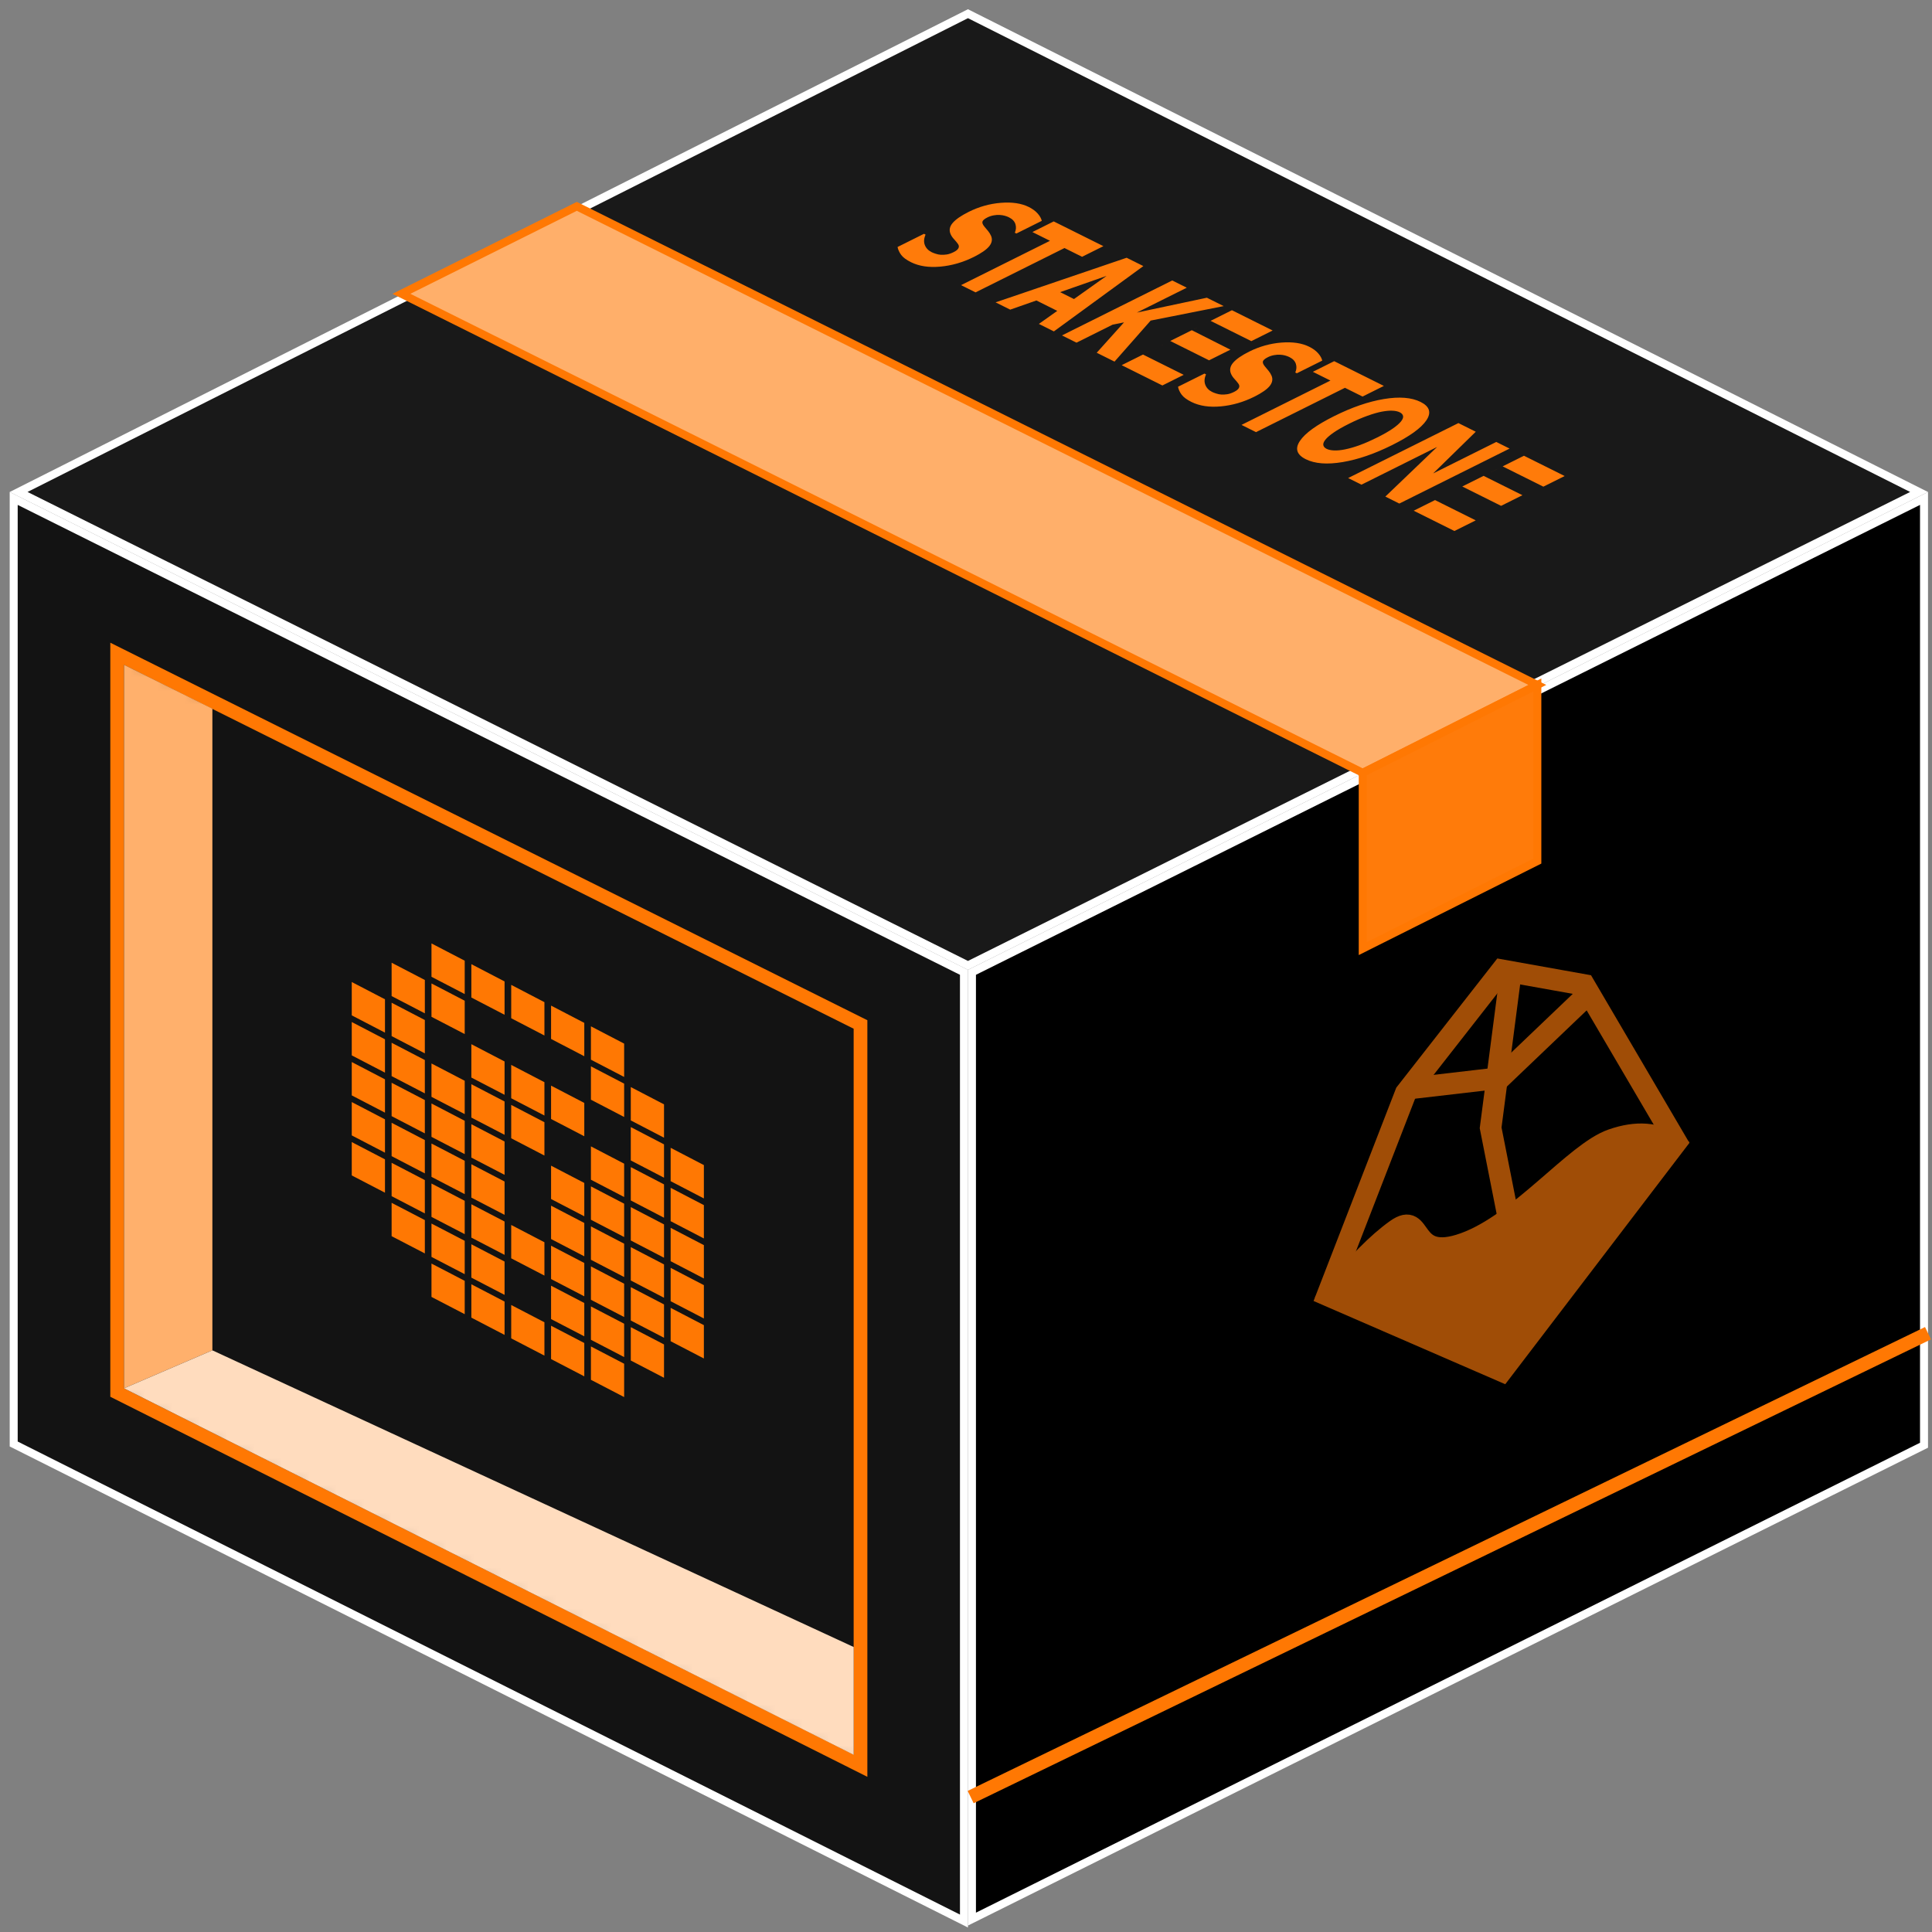 <?xml version="1.0" encoding="UTF-8"?>
<svg viewBox="0 0 141 141" version="1.1" xmlns="http://www.w3.org/2000/svg" xmlns:xlink="http://www.w3.org/1999/xlink">
  <rect x="0" y="0" width="141" height="141" fill="#808080" stroke="none"/>
  <defs>
    <polygon id="path-1" points="0 0 55.25 27.552 55.25 82.769 0 55.032"/>
    <polygon id="path-3" points="0 0 55.25 27.552 55.25 82.769 0 55.032"/>
  </defs>

  <g id="final" stroke="none" stroke-width="1" fill="none" fill-rule="evenodd">
    <g id="group-5" transform="translate(1, 1)">
      <g id="group" transform="translate(0.0, 0.0)">
        <polygon id="rect" stroke="#FFFFFF" stroke-width="0.583" fill="#131313" fill-rule="nonzero"
                 points="0 35.378 69.351 69.962 69.351 139.201 0 104.385"/>
        <g id="rect" transform="translate(7.051, 45.906)">
          <polygon id="path" stroke="#FF7803"
                   points="0.5 0.808 54.75 27.861 54.75 81.958 0.5 54.724"/>
          <g id="Clipped">
            <mask id="mask-2" fill="white">
              <use xlink:href="#path-1"/>
            </mask>
            <g id="path-2"/>
            <polygon id="path" fill="#FFB06C" fill-rule="nonzero" mask="url(#mask-2)"
                     points="1 1.612 7.449 4.816 7.449 51.643 1 54.416"/>
          </g>
          <g id="path-Clipped">
            <mask id="mask-4" fill="white">
              <use xlink:href="#path-3"/>
            </mask>
            <g id="path-2"/>
            <polygon id="path" fill="#FFDCBE" fill-rule="nonzero" mask="url(#mask-4)"
                     points="54.253 81.163 1 54.416 7.449 51.643 54.253 73.296"/>
          </g>
        </g>
        <g id="path-30" transform="translate(69.84, 35.377)">
          <polygon id="path" stroke="#FFFFFF" stroke-width="0.583" fill="#000000"
                   points="69.577 0 69.577 69.098 0.095 103.683 0.095 34.585"/>
          <g id="group-3" opacity="0.627" transform="translate(26.031, 34.413)" stroke="#FF7B0A"
             stroke-width="1.572">
            <polygon id="path-21"
                     points="12.733 0.017 5.721 8.982 0 23.738 12.733 29.267 25.479 12.562 18.749 1.094"/>
            <polyline id="path-22" points="6.204 8.626 12.623 7.88 19.345 1.461"/>
            <path
              d="M0.371,23.591 C2.227,21.433 3.641,19.952 5.02,18.969 C7.087,17.496 5.882,21.443 10.001,19.954 C14.121,18.465 18.074,13.334 20.771,12.389 C22.569,11.759 24.08,11.875 25.304,12.736 L12.641,29.124 L0.371,23.591 Z"
              id="path-25" fill="#FF7B0A" fill-rule="nonzero"/>
            <polyline id="path-23" points="13.417 0 11.917 11.521 13.925 21.688"/>
          </g>
          <line x1="0" y1="94.776" x2="69.868" y2="60.922" id="path" stroke="#FF7803"/>
        </g>
        <polygon id="rect" stroke="#FFFFFF" stroke-width="0.583" fill="#191919" fill-rule="nonzero"
                 points="69.643 0 139.056 34.905 69.643 69.456 0.359 34.905"/>
        <g id="STAKE-STONE-4" transform="translate(64.504, 13.783)" fill="#FF7B0A" fill-rule="nonzero">
          <path
            d="M5.566,3.97 C4.773,4.365 3.958,4.6 3.119,4.676 C2.281,4.752 1.567,4.644 0.979,4.351 C0.638,4.181 0.4,4.004 0.265,3.82 C0.129,3.635 0.041,3.443 0,3.243 L1.929,2.281 L2.045,2.339 C1.922,2.619 1.904,2.872 1.991,3.099 C2.079,3.326 2.248,3.501 2.498,3.626 C2.562,3.658 2.658,3.695 2.784,3.736 C2.911,3.778 3.032,3.803 3.149,3.81 C3.295,3.818 3.442,3.811 3.592,3.789 C3.742,3.766 3.912,3.708 4.103,3.613 C4.28,3.525 4.394,3.43 4.445,3.328 C4.497,3.226 4.483,3.121 4.405,3.014 C4.322,2.901 4.227,2.786 4.118,2.669 C4.009,2.552 3.927,2.431 3.874,2.308 C3.748,2.026 3.797,1.753 4.022,1.49 C4.247,1.227 4.638,0.956 5.197,0.677 C5.946,0.304 6.729,0.084 7.546,0.019 C8.363,-0.046 9.041,0.056 9.58,0.324 C9.85,0.459 10.066,0.618 10.227,0.8 C10.389,0.983 10.488,1.161 10.526,1.335 L8.673,2.259 L8.56,2.202 C8.653,1.99 8.668,1.781 8.603,1.574 C8.537,1.368 8.38,1.202 8.129,1.077 C8.041,1.033 7.942,0.995 7.831,0.964 C7.72,0.932 7.592,0.912 7.446,0.904 C7.32,0.895 7.177,0.905 7.015,0.934 C6.854,0.963 6.703,1.013 6.562,1.083 C6.35,1.189 6.228,1.291 6.197,1.389 C6.167,1.487 6.219,1.616 6.356,1.777 C6.445,1.883 6.531,1.985 6.612,2.083 C6.693,2.181 6.763,2.295 6.822,2.425 C6.935,2.682 6.893,2.935 6.695,3.183 C6.497,3.431 6.121,3.693 5.566,3.97 Z M13.467,3.958 L12.184,3.319 L5.693,6.555 L4.634,6.027 L11.125,2.791 L9.842,2.152 L11.398,1.376 L15.024,3.182 L13.467,3.958 Z M11.41,9.403 L10.315,8.857 L11.657,7.905 L10.134,7.146 L8.223,7.815 L7.156,7.283 L16.72,4.028 L17.94,4.636 L11.41,9.403 Z M12.876,7.042 L15.257,5.351 L11.866,6.538 L12.876,7.042 Z M15.835,11.608 L14.536,10.961 L16.529,8.743 L15.692,8.913 L13.06,10.225 L12,9.697 L20.048,5.686 L21.107,6.214 L17.464,8.03 L22.575,6.945 L23.802,7.557 L18.473,8.613 L15.835,11.608 Z M19.328,13.349 L16.357,11.868 L24.404,7.857 L27.375,9.338 L25.819,10.113 L22.847,8.633 L21.476,9.316 L24.292,10.737 L22.735,11.513 L19.902,10.101 L17.913,11.092 L20.885,12.573 L19.328,13.349 Z M26.034,14.17 C25.242,14.565 24.426,14.8 23.588,14.876 C22.749,14.952 22.036,14.844 21.447,14.551 C21.107,14.381 20.869,14.204 20.733,14.02 C20.597,13.835 20.509,13.643 20.469,13.443 L22.398,12.482 L22.514,12.539 C22.39,12.819 22.372,13.072 22.46,13.299 C22.548,13.526 22.716,13.702 22.967,13.826 C23.031,13.858 23.126,13.895 23.253,13.936 C23.379,13.978 23.501,14.003 23.617,14.01 C23.763,14.018 23.911,14.011 24.061,13.989 C24.21,13.967 24.381,13.908 24.572,13.813 C24.748,13.725 24.862,13.63 24.914,13.528 C24.965,13.426 24.952,13.321 24.873,13.214 C24.791,13.101 24.695,12.986 24.586,12.869 C24.477,12.752 24.396,12.631 24.342,12.508 C24.216,12.226 24.266,11.953 24.491,11.69 C24.715,11.427 25.107,11.156 25.665,10.877 C26.415,10.504 27.198,10.284 28.015,10.219 C28.832,10.154 29.509,10.256 30.048,10.524 C30.319,10.659 30.535,10.818 30.696,11 C30.857,11.183 30.957,11.361 30.995,11.535 L29.141,12.459 L29.028,12.402 C29.122,12.19 29.136,11.981 29.071,11.775 C29.006,11.568 28.848,11.402 28.598,11.277 C28.51,11.233 28.41,11.196 28.299,11.164 C28.189,11.132 28.06,11.112 27.914,11.104 C27.789,11.095 27.645,11.105 27.484,11.134 C27.322,11.163 27.171,11.213 27.031,11.283 C26.818,11.389 26.697,11.491 26.666,11.589 C26.635,11.687 26.688,11.816 26.824,11.977 C26.914,12.083 26.999,12.185 27.08,12.283 C27.162,12.381 27.232,12.495 27.291,12.625 C27.404,12.882 27.361,13.135 27.163,13.383 C26.966,13.631 26.589,13.893 26.034,14.17 Z M33.936,14.158 L32.653,13.519 L26.162,16.755 L25.103,16.227 L31.593,12.991 L30.31,12.352 L31.867,11.576 L35.492,13.382 L33.936,14.158 Z M36.098,17.698 C34.815,18.337 33.609,18.752 32.479,18.941 C31.349,19.13 30.453,19.06 29.791,18.73 C29.13,18.401 28.99,17.955 29.37,17.391 C29.749,16.828 30.58,16.227 31.863,15.587 C33.157,14.943 34.366,14.526 35.493,14.339 C36.619,14.151 37.513,14.222 38.173,14.551 C38.831,14.879 38.974,15.325 38.599,15.887 C38.225,16.449 37.391,17.053 36.098,17.698 Z M32.656,18.014 C33.004,17.943 33.37,17.837 33.753,17.695 C34.136,17.554 34.552,17.371 35.003,17.147 C35.485,16.906 35.868,16.687 36.149,16.49 C36.431,16.292 36.63,16.119 36.747,15.969 C36.87,15.814 36.918,15.682 36.893,15.573 C36.868,15.463 36.79,15.376 36.657,15.31 C36.523,15.243 36.35,15.203 36.137,15.191 C35.925,15.178 35.661,15.201 35.346,15.259 C35.052,15.314 34.699,15.416 34.286,15.564 C33.873,15.712 33.432,15.902 32.964,16.136 C32.485,16.375 32.105,16.592 31.824,16.788 C31.543,16.984 31.342,17.158 31.222,17.31 C31.101,17.461 31.052,17.593 31.074,17.705 C31.097,17.817 31.176,17.906 31.312,17.974 C31.448,18.042 31.629,18.081 31.855,18.091 C32.081,18.101 32.348,18.076 32.656,18.014 Z M36.621,21.967 L35.6,21.458 L39.38,17.836 L33.857,20.589 L32.885,20.105 L40.933,16.094 L42.199,16.725 L39.087,19.769 L43.697,17.471 L44.668,17.955 L36.621,21.967 Z M40.641,23.97 L37.669,22.489 L45.717,18.478 L48.688,19.958 L47.132,20.734 L44.16,19.253 L42.771,19.946 L45.605,21.358 L44.048,22.134 L41.215,20.722 L39.226,21.713 L42.197,23.194 L40.641,23.97 Z"
            id="shape-combine"/>
        </g>
        <polygon id="path-47" stroke="#FF7803" stroke-width="0.583" fill="#FFAF6A" fill-rule="nonzero"
                 points="28.297 20.442 98.455 55.4 111.197 48.988 41.096 14.06"/>
        <polygon id="path-48" stroke="#FF7803" stroke-width="0.583" fill="#FF7B0A" fill-rule="nonzero"
                 points="98.455 55.4 111.197 48.988 111.197 61.845 98.455 68.231"/>
        <g id="x_" transform="translate(24.672, 67.853)" fill="#FF7803" fill-rule="nonzero">
          <path
            d="M5.818,0 L8.243,1.26 L8.243,3.694 L5.818,2.434 L5.818,0 Z M8.728,1.513 L11.152,2.773 L11.152,5.207 L8.728,3.946 L8.728,1.513 Z M11.637,3.025 L14.061,4.286 L14.061,6.719 L11.637,5.459 L11.637,3.025 Z M14.546,4.538 L16.97,5.798 L16.97,8.232 L14.546,6.971 L14.546,4.538 Z M17.455,6.05 L19.879,7.311 L19.879,9.744 L17.455,8.484 L17.455,6.05 Z M5.818,2.92 L8.243,4.181 L8.243,6.614 L5.818,5.354 L5.818,2.92 Z M2.909,1.408 L5.334,2.668 L5.334,5.102 L2.909,3.841 L2.909,1.408 Z M17.455,8.971 L19.879,10.231 L19.879,12.665 L17.455,11.404 L17.455,8.971 Z M8.728,7.353 L11.152,8.614 L11.152,11.047 L8.728,9.787 L8.728,7.353 Z M11.637,8.866 L14.061,10.126 L14.061,12.56 L11.637,11.299 L11.637,8.866 Z M14.546,10.378 L16.97,11.639 L16.97,14.072 L14.546,12.812 L14.546,10.378 Z M5.818,8.761 L8.243,10.022 L8.243,12.455 L5.818,11.195 L5.818,8.761 Z M8.728,10.274 L11.152,11.534 L11.152,13.968 L8.728,12.707 L8.728,10.274 Z M11.637,11.786 L14.061,13.047 L14.061,15.48 L11.637,14.22 L11.637,11.786 Z M17.455,14.811 L19.879,16.072 L19.879,18.505 L17.455,17.245 L17.455,14.811 Z M5.818,11.681 L8.243,12.942 L8.243,15.376 L5.818,14.115 L5.818,11.681 Z M8.728,13.194 L11.152,14.454 L11.152,16.888 L8.728,15.628 L8.728,13.194 Z M14.546,16.219 L16.97,17.48 L16.97,19.913 L14.546,18.653 L14.546,16.219 Z M17.455,17.732 L19.879,18.992 L19.879,21.426 L17.455,20.165 L17.455,17.732 Z M5.818,14.602 L8.243,15.862 L8.243,18.296 L5.818,17.035 L5.818,14.602 Z M8.728,16.114 L11.152,17.375 L11.152,19.808 L8.728,18.548 L8.728,16.114 Z M14.546,19.139 L16.97,20.4 L16.97,22.834 L14.546,21.573 L14.546,19.139 Z M17.455,20.652 L19.879,21.912 L19.879,24.346 L17.455,23.086 L17.455,20.652 Z M5.818,17.522 L8.243,18.783 L8.243,21.216 L5.818,19.956 L5.818,17.522 Z M8.728,19.035 L11.152,20.295 L11.152,22.729 L8.728,21.468 L8.728,19.035 Z M11.637,20.547 L14.061,21.808 L14.061,24.241 L11.637,22.981 L11.637,20.547 Z M14.546,22.06 L16.97,23.32 L16.97,25.754 L14.546,24.493 L14.546,22.06 Z M17.455,23.572 L19.879,24.833 L19.879,27.266 L17.455,26.006 L17.455,23.572 Z M20.364,10.483 L22.789,11.744 L22.789,14.177 L20.364,12.917 L20.364,10.483 Z M5.818,23.363 L8.243,24.623 L8.243,27.057 L5.818,25.797 L5.818,23.363 Z M8.728,24.875 L11.152,26.136 L11.152,28.57 L8.728,27.309 L8.728,24.875 Z M11.637,26.388 L14.061,27.648 L14.061,30.082 L11.637,28.822 L11.637,26.388 Z M14.546,27.901 L16.97,29.161 L16.97,31.595 L14.546,30.334 L14.546,27.901 Z M17.455,29.413 L19.879,30.674 L19.879,33.107 L17.455,31.847 L17.455,29.413 Z M5.818,20.443 L8.243,21.703 L8.243,24.137 L5.818,22.876 L5.818,20.443 Z M2.909,18.93 L5.334,20.19 L5.334,22.624 L2.909,21.364 L2.909,18.93 Z M8.728,21.955 L11.152,23.216 L11.152,25.649 L8.728,24.389 L8.728,21.955 Z M14.546,24.98 L16.97,26.241 L16.97,28.674 L14.546,27.414 L14.546,24.98 Z M17.455,26.493 L19.879,27.753 L19.879,30.187 L17.455,28.926 L17.455,26.493 Z M20.364,28.005 L22.789,29.266 L22.789,31.699 L20.364,30.439 L20.364,28.005 Z M0,16.931 L0,14.497 L2.424,15.758 L2.424,18.191 L0,16.931 Z M0,14.01 L0,11.577 L2.424,12.837 L2.424,15.271 L0,14.01 Z M0,11.09 L0,8.656 L2.424,9.917 L2.424,12.35 L0,11.09 Z M0,8.17 L0,5.736 L2.424,6.996 L2.424,9.43 L0,8.17 Z M0,5.249 L0,2.816 L2.424,4.076 L2.424,6.51 L0,5.249 Z M2.909,18.443 L2.909,16.01 L5.333,17.27 L5.333,19.704 L2.909,18.443 Z M2.909,15.523 L2.909,13.089 L5.333,14.35 L5.333,16.783 L2.909,15.523 Z M2.909,12.603 L2.909,10.169 L5.333,11.429 L5.333,13.863 L2.909,12.603 Z M2.909,9.682 L2.909,7.249 L5.333,8.509 L5.333,10.943 L2.909,9.682 Z M2.909,6.762 L2.909,4.328 L5.333,5.589 L5.333,8.022 L2.909,6.762 Z M23.273,29.031 L23.273,26.597 L25.698,27.858 L25.698,30.291 L23.273,29.031 Z M23.273,26.111 L23.273,23.677 L25.698,24.938 L25.698,27.371 L23.273,26.111 Z M23.273,23.19 L23.273,20.757 L25.698,22.017 L25.698,24.451 L23.273,23.19 Z M23.273,20.27 L23.273,17.836 L25.698,19.097 L25.698,21.53 L23.273,20.27 Z M23.273,17.35 L23.273,14.916 L25.698,16.176 L25.698,18.61 L23.273,17.35 Z M20.364,27.519 L20.364,25.085 L22.789,26.345 L22.789,28.779 L20.364,27.519 Z M20.364,24.598 L20.364,22.165 L22.789,23.425 L22.789,25.859 L20.364,24.598 Z M20.364,21.678 L20.364,19.244 L22.789,20.505 L22.789,22.938 L20.364,21.678 Z M20.364,18.757 L20.364,16.324 L22.789,17.584 L22.789,20.018 L20.364,18.757 Z M20.364,15.837 L20.364,13.403 L22.789,14.664 L22.789,17.097 L20.364,15.837 Z"
            id="shape"/>
        </g>
      </g>
    </g>
  </g>
</svg>
